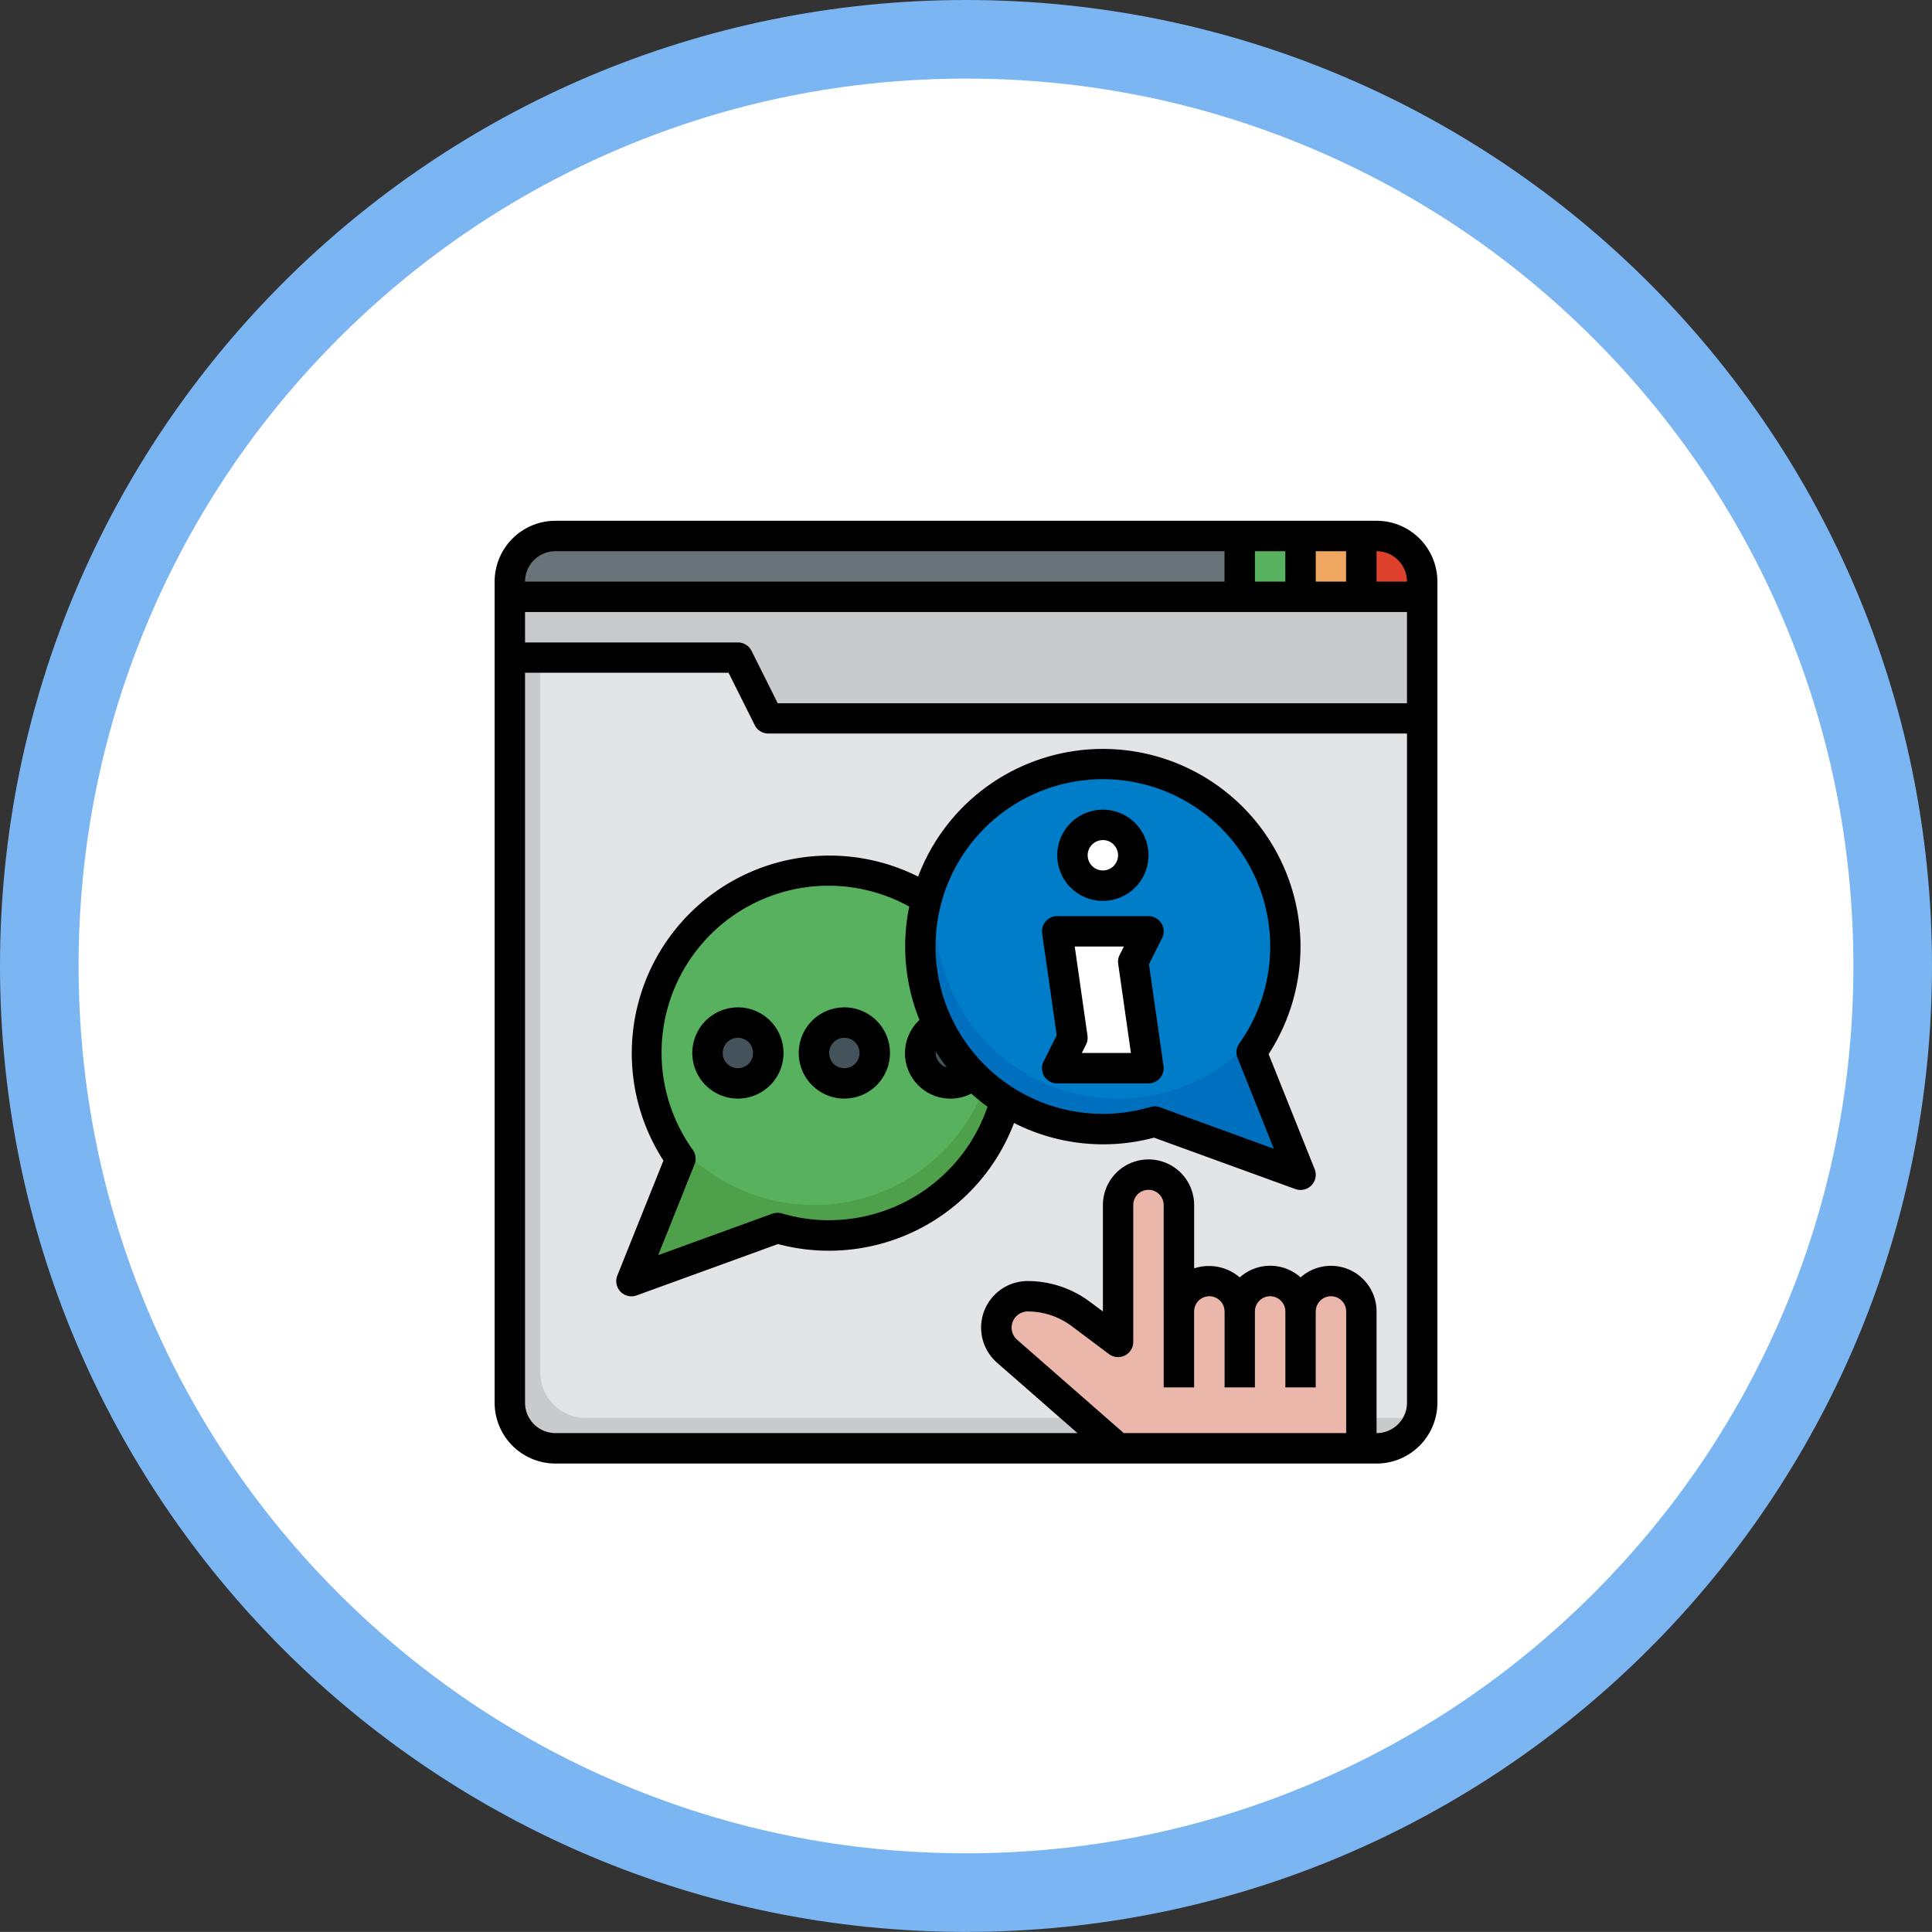 <svg xmlns="http://www.w3.org/2000/svg" width="73.744" height="73.74" viewBox="0 0 73.744 73.74">
  <rect x="0" y="0" width="73.744" height="73.74" fill="#333333" stroke="none"/>
  <g id="Grupo_1106306" data-name="Grupo 1106306" transform="translate(0 0)">
    <g id="cinta-adhesiva-azul-aislado-sobre-fondo-blanco_457211-2103" transform="translate(0 0)" fill="#fff">
      <path d="M 36.872 72.24 C 32.096 72.24 27.464 71.305 23.104 69.461 C 18.892 67.68 15.109 65.129 11.86 61.88 C 8.611 58.632 6.061 54.849 4.279 50.637 C 2.435 46.278 1.5 41.646 1.5 36.87 C 1.5 32.094 2.435 27.463 4.279 23.103 C 6.061 18.891 8.611 15.108 11.86 11.86 C 15.109 8.611 18.892 6.06 23.104 4.279 C 27.464 2.435 32.096 1.5 36.872 1.5 C 41.648 1.5 46.28 2.435 50.64 4.279 C 54.852 6.06 58.635 8.611 61.884 11.86 C 65.133 15.108 67.684 18.891 69.465 23.103 C 71.309 27.463 72.244 32.094 72.244 36.87 C 72.244 41.646 71.309 46.278 69.465 50.637 C 67.684 54.849 65.133 58.632 61.884 61.88 C 58.635 65.129 54.852 67.68 50.64 69.461 C 46.28 71.305 41.648 72.24 36.872 72.24 Z" stroke="none"/>
      <path d="M 36.872 3 C 32.298 3 27.862 3.895 23.688 5.66 C 19.655 7.366 16.033 9.809 12.921 12.92 C 9.809 16.032 7.366 19.654 5.661 23.687 C 3.895 27.861 3 32.296 3 36.87 C 3 41.444 3.895 45.879 5.661 50.053 C 7.366 54.086 9.809 57.708 12.921 60.82 C 16.033 63.931 19.655 66.374 23.688 68.08 C 27.862 69.845 32.298 70.74 36.872 70.74 C 41.446 70.74 45.882 69.845 50.056 68.08 C 54.089 66.374 57.712 63.931 60.824 60.82 C 63.935 57.708 66.378 54.086 68.084 50.053 C 69.849 45.879 70.744 41.444 70.744 36.87 C 70.744 32.296 69.849 27.861 68.084 23.687 C 66.378 19.654 63.935 16.032 60.824 12.92 C 57.712 9.809 54.089 7.366 50.056 5.66 C 45.882 3.895 41.446 3 36.872 3 M 36.872 0 C 57.236 0 73.744 16.507 73.744 36.87 C 73.744 57.233 57.236 73.74 36.872 73.74 C 16.508 73.74 -7.62939453125e-06 57.233 -7.62939453125e-06 36.87 C -7.62939453125e-06 16.507 16.508 0 36.872 0 Z" stroke="none" fill="#7bb5f2"/>
    </g>
    <g id="info_4685312_1_" data-name="info_4685312 (1)" transform="translate(17.88 18.878)">
      <path id="Trazado_885053" data-name="Trazado 885053" d="M35.082,36.824H3.741A1.741,1.741,0,0,1,2,35.082V3.741A1.741,1.741,0,0,1,3.741,2H35.082a1.741,1.741,0,0,1,1.741,1.741V35.082a1.741,1.741,0,0,1-1.741,1.741Z" transform="translate(-0.42 -0.42)" fill="#c9cacc"/>
      <path id="Trazado_885054" data-name="Trazado 885054" d="M35.922,2H4.58a1.731,1.731,0,0,0-.5.081A1.731,1.731,0,0,0,4,2.58V33.922a1.741,1.741,0,0,0,1.741,1.741H37.082a1.731,1.731,0,0,0,.5-.081,1.731,1.731,0,0,0,.081-.5V3.741A1.741,1.741,0,0,0,35.922,2Z" transform="translate(-1.259 -0.42)" fill="#e3e4e6"/>
      <path id="Trazado_885055" data-name="Trazado 885055" d="M35.082,2H3.741A1.741,1.741,0,0,0,2,3.741v.58H36.824v-.58A1.741,1.741,0,0,0,35.082,2Z" transform="translate(-0.42 -0.42)" fill="#69737a"/>
      <path id="Trazado_885056" data-name="Trazado 885056" d="M36.824,10.644H11.867L10.706,8.323H2V6H36.824Z" transform="translate(-0.42 -2.098)" fill="#c9cacc"/>
      <path id="Trazado_885057" data-name="Trazado 885057" d="M50,2h2.322V4.322H50Z" transform="translate(-20.561 -0.42)" fill="#58b15e"/>
      <path id="Trazado_885058" data-name="Trazado 885058" d="M58.58,2H58V4.322h2.322v-.58A1.741,1.741,0,0,0,58.58,2Z" transform="translate(-23.918 -0.42)" fill="#de422c"/>
      <path id="Trazado_885059" data-name="Trazado 885059" d="M54,2h2.322V4.322H54Z" transform="translate(-22.239 -0.42)" fill="#efa661"/>
      <path id="Trazado_885060" data-name="Trazado 885060" d="M24.268,32.782a6.973,6.973,0,0,1-8.7,4.856L10,39.664l1.868-4.67a6.965,6.965,0,0,1,9.4-9.925" transform="translate(-3.776 -9.644)" fill="#4fa04b"/>
      <path id="Trazado_885061" data-name="Trazado 885061" d="M24.155,31.416l-2.466-6.338A6.965,6.965,0,0,0,11.465,33.46a6.954,6.954,0,0,0,12.688-2.047Z" transform="translate(-4.197 -9.651)" fill="#58b15e"/>
      <g id="Grupo_1106315" data-name="Grupo 1106315" transform="translate(9.029 19.78)">
        <circle id="Elipse_11950" data-name="Elipse 11950" cx="1.147" cy="1.147" r="1.147" transform="translate(0 0)" fill="#43525b"/>
        <circle id="Elipse_11951" data-name="Elipse 11951" cx="1.147" cy="1.147" r="1.147" transform="translate(4.588 0)" fill="#43525b"/>
        <circle id="Elipse_11952" data-name="Elipse 11952" cx="1.147" cy="1.147" r="1.147" transform="translate(8.029 0)" fill="#43525b"/>
      </g>
      <path id="Trazado_885062" data-name="Trazado 885062" d="M47.929,54.447V49.224a1.161,1.161,0,1,0-2.322,0,1.161,1.161,0,1,0-2.322,0,1.161,1.161,0,1,0-2.322,0V45.161a1.161,1.161,0,0,0-2.322,0v5.224l-1.424-1.067a3.37,3.37,0,0,0-2.022-.674,1.2,1.2,0,0,0-.791,2.1l4.237,3.706" transform="translate(-13.847 -18.043)" fill="#ecb7ab"/>
      <path id="Trazado_885063" data-name="Trazado 885063" d="M49,53h1.161v2.9H49Z" transform="translate(-20.141 -21.82)" fill="#fde0d3"/>
      <path id="Trazado_885064" data-name="Trazado 885064" d="M45,53h1.161v2.9H45Z" transform="translate(-18.463 -21.82)" fill="#fde0d3"/>
      <path id="Trazado_885065" data-name="Trazado 885065" d="M53,53h1.161v2.9H53Z" transform="translate(-21.82 -21.82)" fill="#fde0d3"/>
      <path id="Trazado_885066" data-name="Trazado 885066" d="M37.954,30.665l5.572,2.026-1.868-4.67a6.95,6.95,0,1,0-3.7,2.645Z" transform="translate(-11.765 -6.734)" fill="#006fbe"/>
      <path id="Trazado_885067" data-name="Trazado 885067" d="M36.385,17a6.952,6.952,0,0,0-5.91,3.292,6.958,6.958,0,0,0,12.41,6.169,6.959,6.959,0,0,0-6.5-9.46Z" transform="translate(-12.169 -6.714)" fill="#007dc8"/>
      <path id="Trazado_885068" data-name="Trazado 885068" d="M38,33.224h3.482l-.58-4.063L41.482,28H38l.58,4.063Z" transform="translate(-15.525 -11.329)" fill="#fff"/>
      <circle id="Elipse_11953" data-name="Elipse 11953" cx="1.147" cy="1.147" r="1.147" transform="translate(22.793 12.898)" fill="#fff"/>
      <path id="Trazado_885069" data-name="Trazado 885069" d="M34.663,1H3.322A2.322,2.322,0,0,0,1,3.322V34.663a2.322,2.322,0,0,0,2.322,2.322H34.663a2.322,2.322,0,0,0,2.322-2.322V3.322A2.322,2.322,0,0,0,34.663,1Zm1.161,2.322H34.663V2.161A1.161,1.161,0,0,1,35.824,3.322Zm-3.482,0V2.161H33.5V3.322Zm-1.161,0H30.02V2.161H31.18Zm4.643,1.161V7.965H11.806l-1-2a.58.58,0,0,0-.522-.321H2.161V4.482ZM3.322,2.161H28.859V3.322H2.161A1.161,1.161,0,0,1,3.322,2.161ZM26.537,31.18v2.9H27.7v-2.9a.58.58,0,0,1,1.161,0v2.9H30.02v-2.9a.58.58,0,0,1,1.161,0v2.9h1.161v-2.9a.58.58,0,1,1,1.161,0v4.643H25.014l-4.07-3.562a.617.617,0,0,1,.406-1.081,2.811,2.811,0,0,1,1.674.558l1.423,1.067a.58.58,0,0,0,.929-.464V27.118a.58.58,0,1,1,1.161,0Zm8.126,4.643V31.18a1.741,1.741,0,0,0-2.9-1.3,1.738,1.738,0,0,0-2.322,0,1.808,1.808,0,0,0-1.741-.345V27.118a1.741,1.741,0,0,0-3.482,0V31.18l-.5-.371a3.975,3.975,0,0,0-2.371-.79,1.778,1.778,0,0,0-1.171,3.116l3.072,2.688H3.322a1.161,1.161,0,0,1-1.161-1.161V6.8H9.928l1,2a.58.58,0,0,0,.519.321H35.824V34.663a1.161,1.161,0,0,1-1.161,1.161Z" transform="translate(0)"/>
      <path id="Trazado_885070" data-name="Trazado 885070" d="M41.554,27.275A.58.58,0,0,0,41.06,27H37.578a.58.58,0,0,0-.575.663l.555,3.883-.5,1a.58.58,0,0,0,.522.84H41.06a.58.58,0,0,0,.575-.663l-.555-3.883.5-1A.58.58,0,0,0,41.554,27.275Zm-3.037,4.948.161-.321a.58.58,0,0,0,.055-.342l-.486-3.4h1.874l-.161.321a.584.584,0,0,0-.055.342l.486,3.4Z" transform="translate(-15.104 -10.91)"/>
      <path id="Trazado_885071" data-name="Trazado 885071" d="M39.741,23.482A1.741,1.741,0,1,0,38,21.741,1.741,1.741,0,0,0,39.741,23.482Zm0-2.322a.58.58,0,1,1-.58.58A.58.58,0,0,1,39.741,21.161Z" transform="translate(-15.525 -7.973)"/>
      <path id="Trazado_885072" data-name="Trazado 885072" d="M33.9,27.651a7.542,7.542,0,1,0-13.379-6.777A7.545,7.545,0,0,0,10.8,31.713L9.041,36.1a.58.58,0,0,0,.738.76L15.173,34.9a7.554,7.554,0,0,0,9.009-4.621,7.516,7.516,0,0,0,5.343.56L34.919,32.8a.58.58,0,0,0,.738-.76ZM21.2,27.558q.2.31.419.6a.573.573,0,0,1-.426-.549C21.188,27.59,21.194,27.575,21.2,27.558Zm-4.07,6.433a6.388,6.388,0,0,1-1.811-.26.587.587,0,0,0-.363.011L10.6,35.324l1.387-3.467a.58.58,0,0,0-.066-.552,6.371,6.371,0,0,1,8.262-9.286,7.5,7.5,0,0,0,.39,4.327,1.734,1.734,0,0,0,1.977,2.81,7.688,7.688,0,0,0,.621.5,6.393,6.393,0,0,1-6.043,4.333Zm12.621-4.312a.584.584,0,0,0-.2-.035.565.565,0,0,0-.164.024,6.387,6.387,0,1,1,3.393-2.425.58.58,0,0,0-.066.552L34.1,31.263Z" transform="translate(-3.357 -6.293)"/>
      <path id="Trazado_885073" data-name="Trazado 885073" d="M15.741,33a1.741,1.741,0,1,0,1.741,1.741A1.741,1.741,0,0,0,15.741,33Zm0,2.322a.58.58,0,1,1,.58-.58A.58.58,0,0,1,15.741,35.322Z" transform="translate(-5.455 -13.427)"/>
      <path id="Trazado_885074" data-name="Trazado 885074" d="M22.741,33a1.741,1.741,0,1,0,1.741,1.741A1.741,1.741,0,0,0,22.741,33Zm0,2.322a.58.58,0,1,1,.58-.58A.58.58,0,0,1,22.741,35.322Z" transform="translate(-8.392 -13.427)"/>
    </g>
  </g>
</svg>
